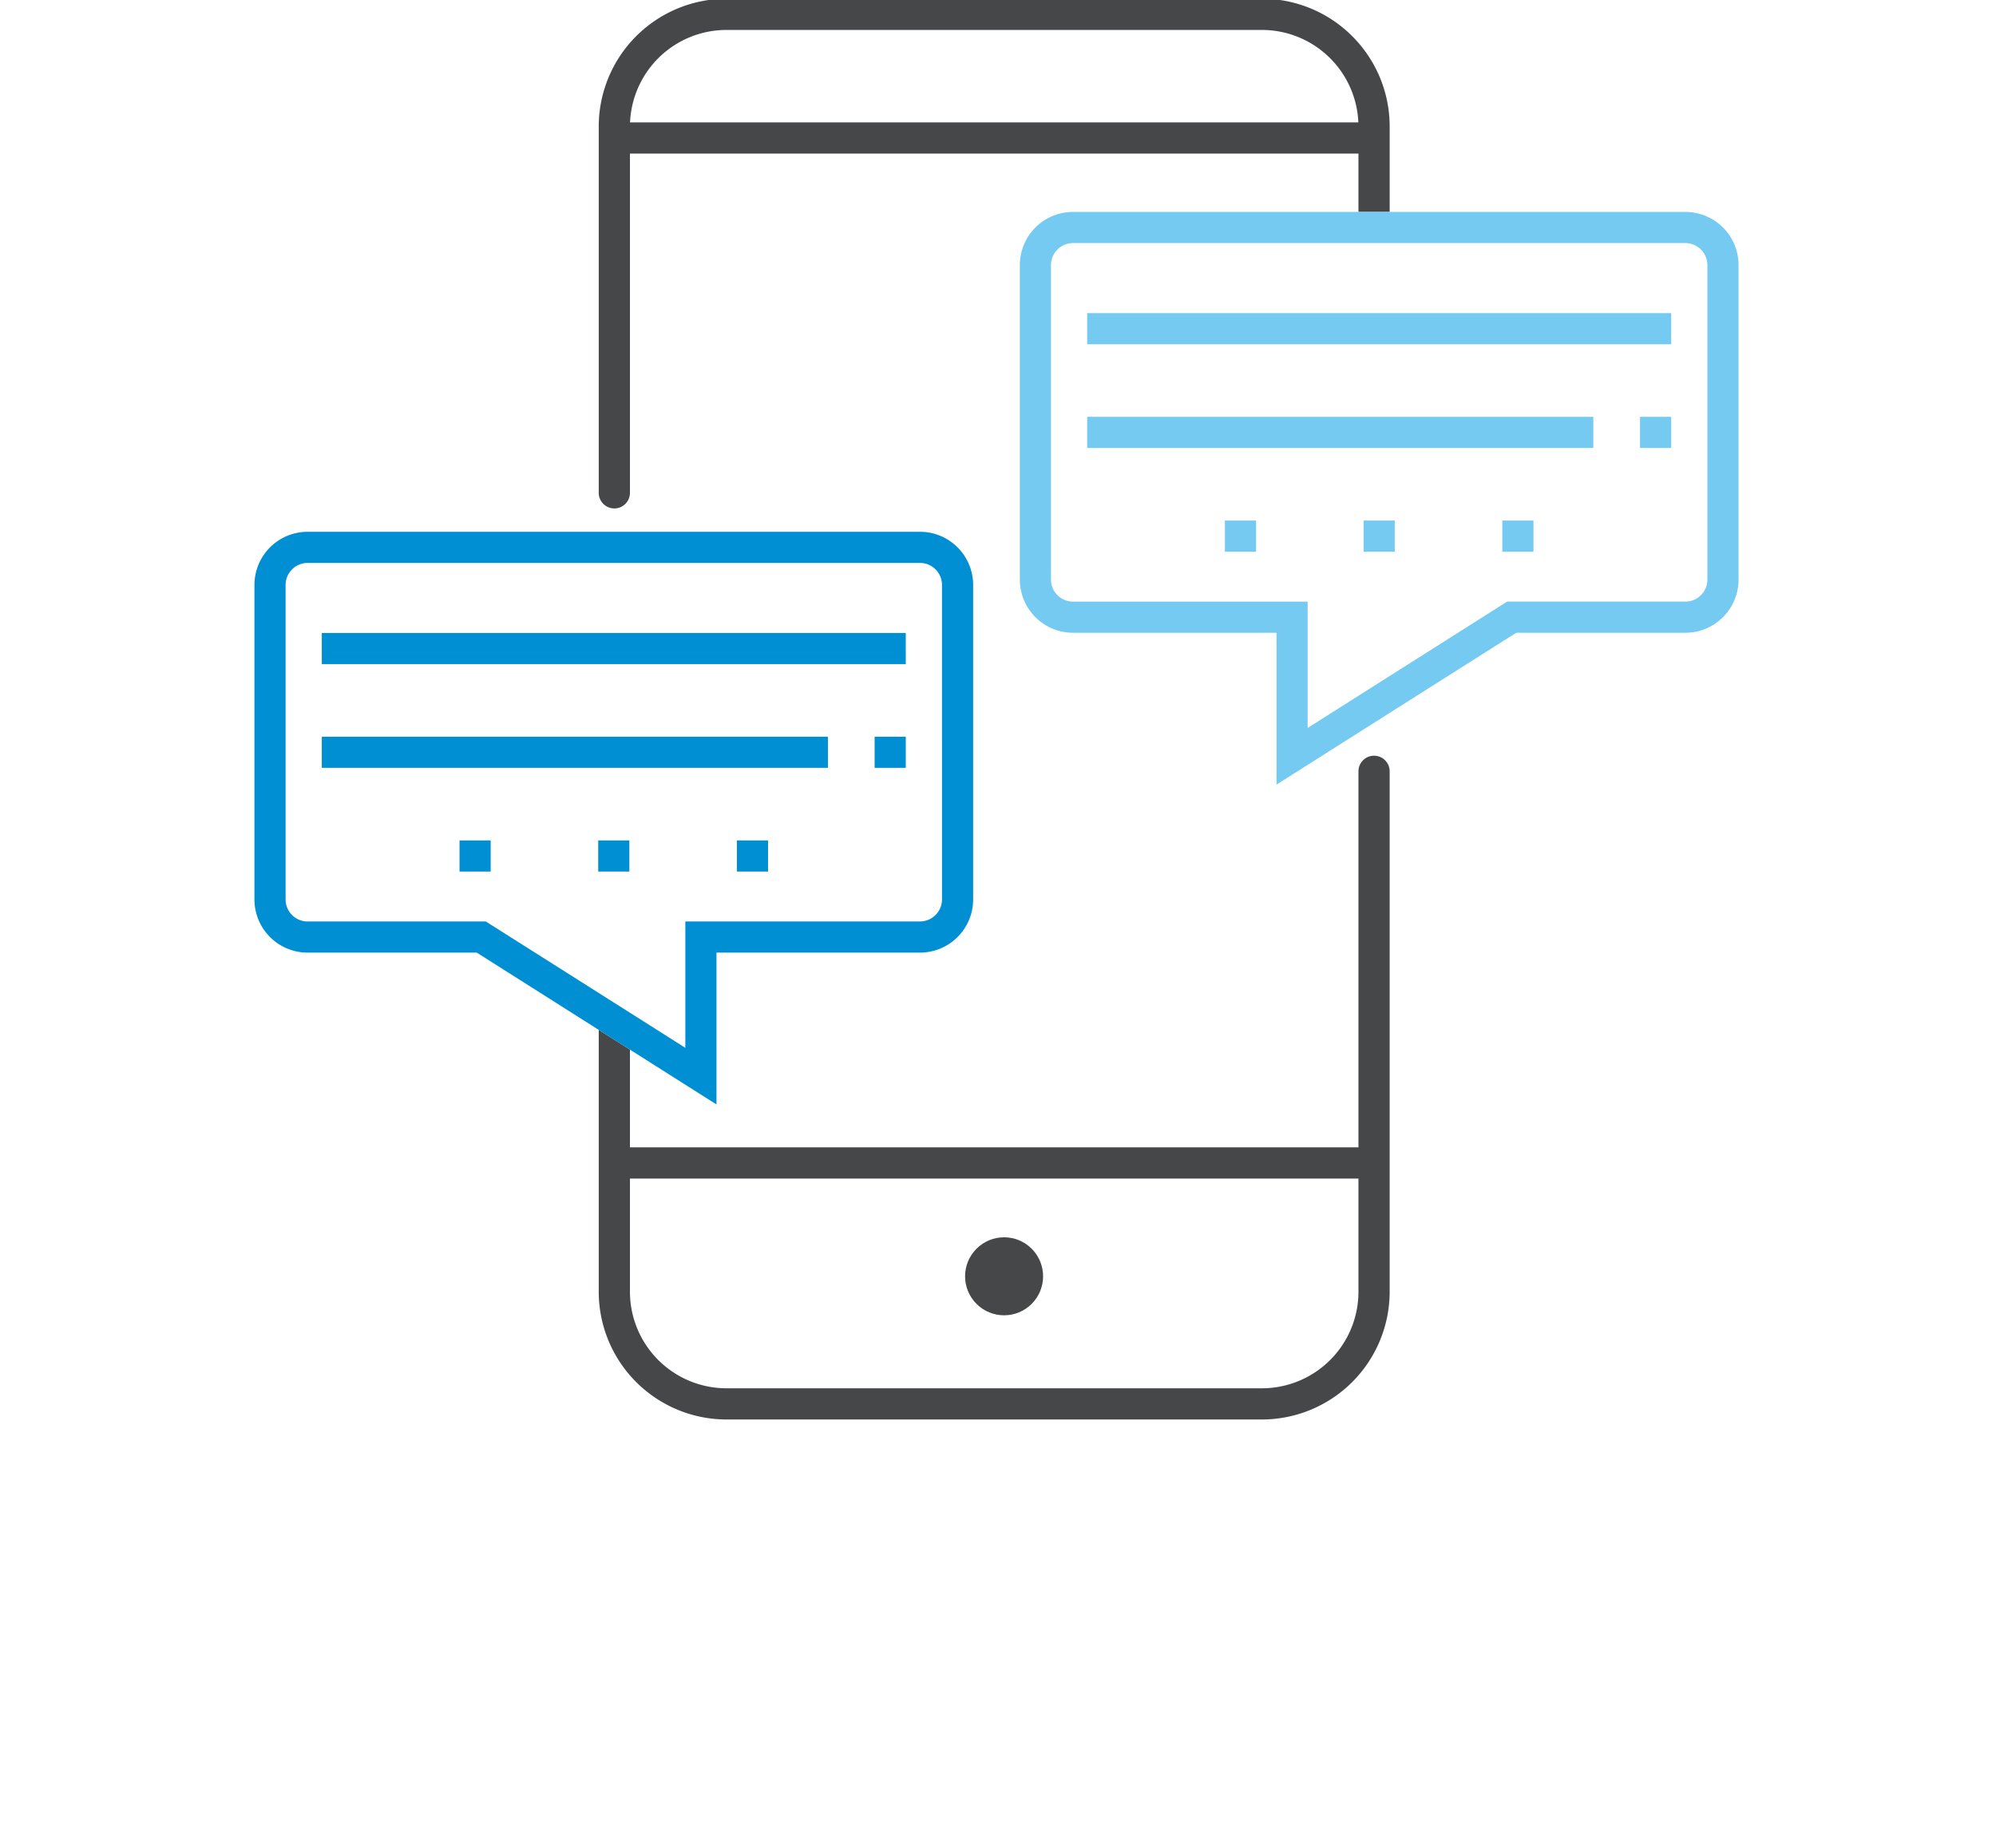 <svg xmlns="http://www.w3.org/2000/svg" xmlns:xlink="http://www.w3.org/1999/xlink" width="513" height="475" viewBox="0 0 513 475">
  <defs>
    <clipPath id="clip-custom_1">
      <rect width="513" height="475"/>
    </clipPath>
  </defs>
  <g id="custom_1" data-name="custom – 1" clip-path="url(#clip-custom_1)">
    <g id="Group_44" data-name="Group 44" transform="translate(-284 -542)">
      <path id="Path_76" data-name="Path 76" d="M1645.849,873.856a24.833,24.833,0,0,0,24.835,24.834h137.568a24.832,24.832,0,0,0,24.833-24.834V844.774H1645.849Zm96.161-13.981a10.026,10.026,0,1,1-10.027,10.027A10.026,10.026,0,0,1,1742.01,859.875Z" transform="translate(-1199.943 0.179)" fill="none"/>
      <g id="Group_28" data-name="Group 28" transform="translate(437.884 541.674)">
        <path id="Path_78" data-name="Path 78" d="M1837.1,736.148a4.011,4.011,0,0,0-4.011,4.01v96.658H1645.854V811.7l-8.022-5.081v67.3a32.855,32.855,0,0,0,32.856,32.854h137.568a32.855,32.855,0,0,0,32.855-32.854V740.158A4.011,4.011,0,0,0,1837.1,736.148ZM1833.09,873.92a24.832,24.832,0,0,1-24.833,24.834H1670.688a24.833,24.833,0,0,1-24.835-24.834V844.838H1833.09Z" transform="translate(-1637.832 -541.56)" fill="#464749"/>
        <path id="Path_79" data-name="Path 79" d="M1831.488,551.3a32.768,32.768,0,0,0-23.232-9.624H1670.688a32.857,32.857,0,0,0-32.856,32.855v94.153a4.011,4.011,0,0,0,8.022,0v-87.2H1833.09v14.993h8.022V574.529A32.768,32.768,0,0,0,1831.488,551.3Zm-185.607,22.166a24.825,24.825,0,0,1,24.807-23.768h137.568a24.825,24.825,0,0,1,24.807,23.768Z" transform="translate(-1637.832 -541.674)" fill="#464749"/>
        <circle id="Ellipse_2956" data-name="Ellipse 2956" cx="10.026" cy="10.026" r="10.026" transform="translate(90.003 328.406) rotate(-45)" fill="#464749"/>
      </g>
      <g id="Group_29" data-name="Group 29" transform="translate(546.116 596.477)">
        <path id="Path_80" data-name="Path 80" d="M1926.709,600.448a13.645,13.645,0,0,0-9.666-4H1759.668A13.668,13.668,0,0,0,1746,610.113v80.839a13.668,13.668,0,0,0,13.668,13.669h52.295V743.65l21.063-13.344,8.022-5.082,32.522-20.6h43.474a13.668,13.668,0,0,0,13.669-13.669V610.113A13.642,13.642,0,0,0,1926.709,600.448Zm-4,90.5a5.664,5.664,0,0,1-5.664,5.664h-45.8l-12.635,8-17.564,11.128-8.022,5.081-13.059,8.274V696.616h-60.3a5.664,5.664,0,0,1-5.663-5.664V610.113a5.664,5.664,0,0,1,5.663-5.663h157.376a5.664,5.664,0,0,1,5.664,5.663Z" transform="translate(-1746 -596.445)" fill="#74caf1"/>
        <path id="Path_81" data-name="Path 81" d="M1833.017,622.444H1763.3v8h150.089v-8h-80.374Z" transform="translate(-1745.99 -596.43)" fill="#74caf1"/>
        <path id="Path_82" data-name="Path 82" d="M1833.017,649.089H1763.3v8h130.077v-8h-60.362Z" transform="translate(-1745.99 -596.414)" fill="#74caf1"/>
        <rect id="Rectangle_10" data-name="Rectangle 10" width="8.005" height="8.005" transform="translate(159.396 52.675)" fill="#74caf1"/>
        <path id="Path_83" data-name="Path 83" d="M1834.3,675.735v8h8v-8h-8Z" transform="translate(-1745.948 -596.398)" fill="#74caf1"/>
        <rect id="Rectangle_11" data-name="Rectangle 11" width="8.005" height="8.005" transform="translate(52.71 79.336)" fill="#74caf1"/>
        <rect id="Rectangle_12" data-name="Rectangle 12" width="8.005" height="8.005" transform="translate(123.998 79.336)" fill="#74caf1"/>
      </g>
      <g id="Group_30" data-name="Group 30" transform="translate(349.396 678.697)">
        <path id="Path_84" data-name="Path 84" d="M1730.105,682.619a13.642,13.642,0,0,0-9.665-4H1563.065a13.668,13.668,0,0,0-13.669,13.669v80.839a13.67,13.67,0,0,0,13.669,13.669h43.474l31.346,19.858,8.022,5.081,22.24,14.089V786.793h52.295a13.67,13.67,0,0,0,13.668-13.669V692.285A13.644,13.644,0,0,0,1730.105,682.619Zm-4,90.5a5.664,5.664,0,0,1-5.663,5.664h-60.3v32.486l-14.235-9.018-8.022-5.081L1621.5,786.793l-12.635-8h-45.8a5.664,5.664,0,0,1-5.664-5.664V692.285a5.664,5.664,0,0,1,5.664-5.664h157.376a5.664,5.664,0,0,1,5.663,5.664Z" transform="translate(-1549.396 -678.616)" fill="#008fd2"/>
        <path id="Path_85" data-name="Path 85" d="M1716.786,704.615H1566.7v8h150.088Z" transform="translate(-1549.386 -678.601)" fill="#008fd2"/>
        <path id="Path_86" data-name="Path 86" d="M1696.775,731.261H1566.7v8h130.077Z" transform="translate(-1549.386 -678.585)" fill="#008fd2"/>
        <rect id="Rectangle_13" data-name="Rectangle 13" width="8.005" height="8.005" transform="translate(159.396 52.676)" fill="#008fd2"/>
        <path id="Path_87" data-name="Path 87" d="M1637.7,757.906v8h8v-8h-8Z" transform="translate(-1549.344 -678.569)" fill="#008fd2"/>
        <rect id="Rectangle_14" data-name="Rectangle 14" width="8.005" height="8.005" transform="translate(52.71 79.337)" fill="#008fd2"/>
        <rect id="Rectangle_15" data-name="Rectangle 15" width="8.005" height="8.005" transform="translate(123.998 79.337)" fill="#008fd2"/>
      </g>
    </g>
  </g>
</svg>
